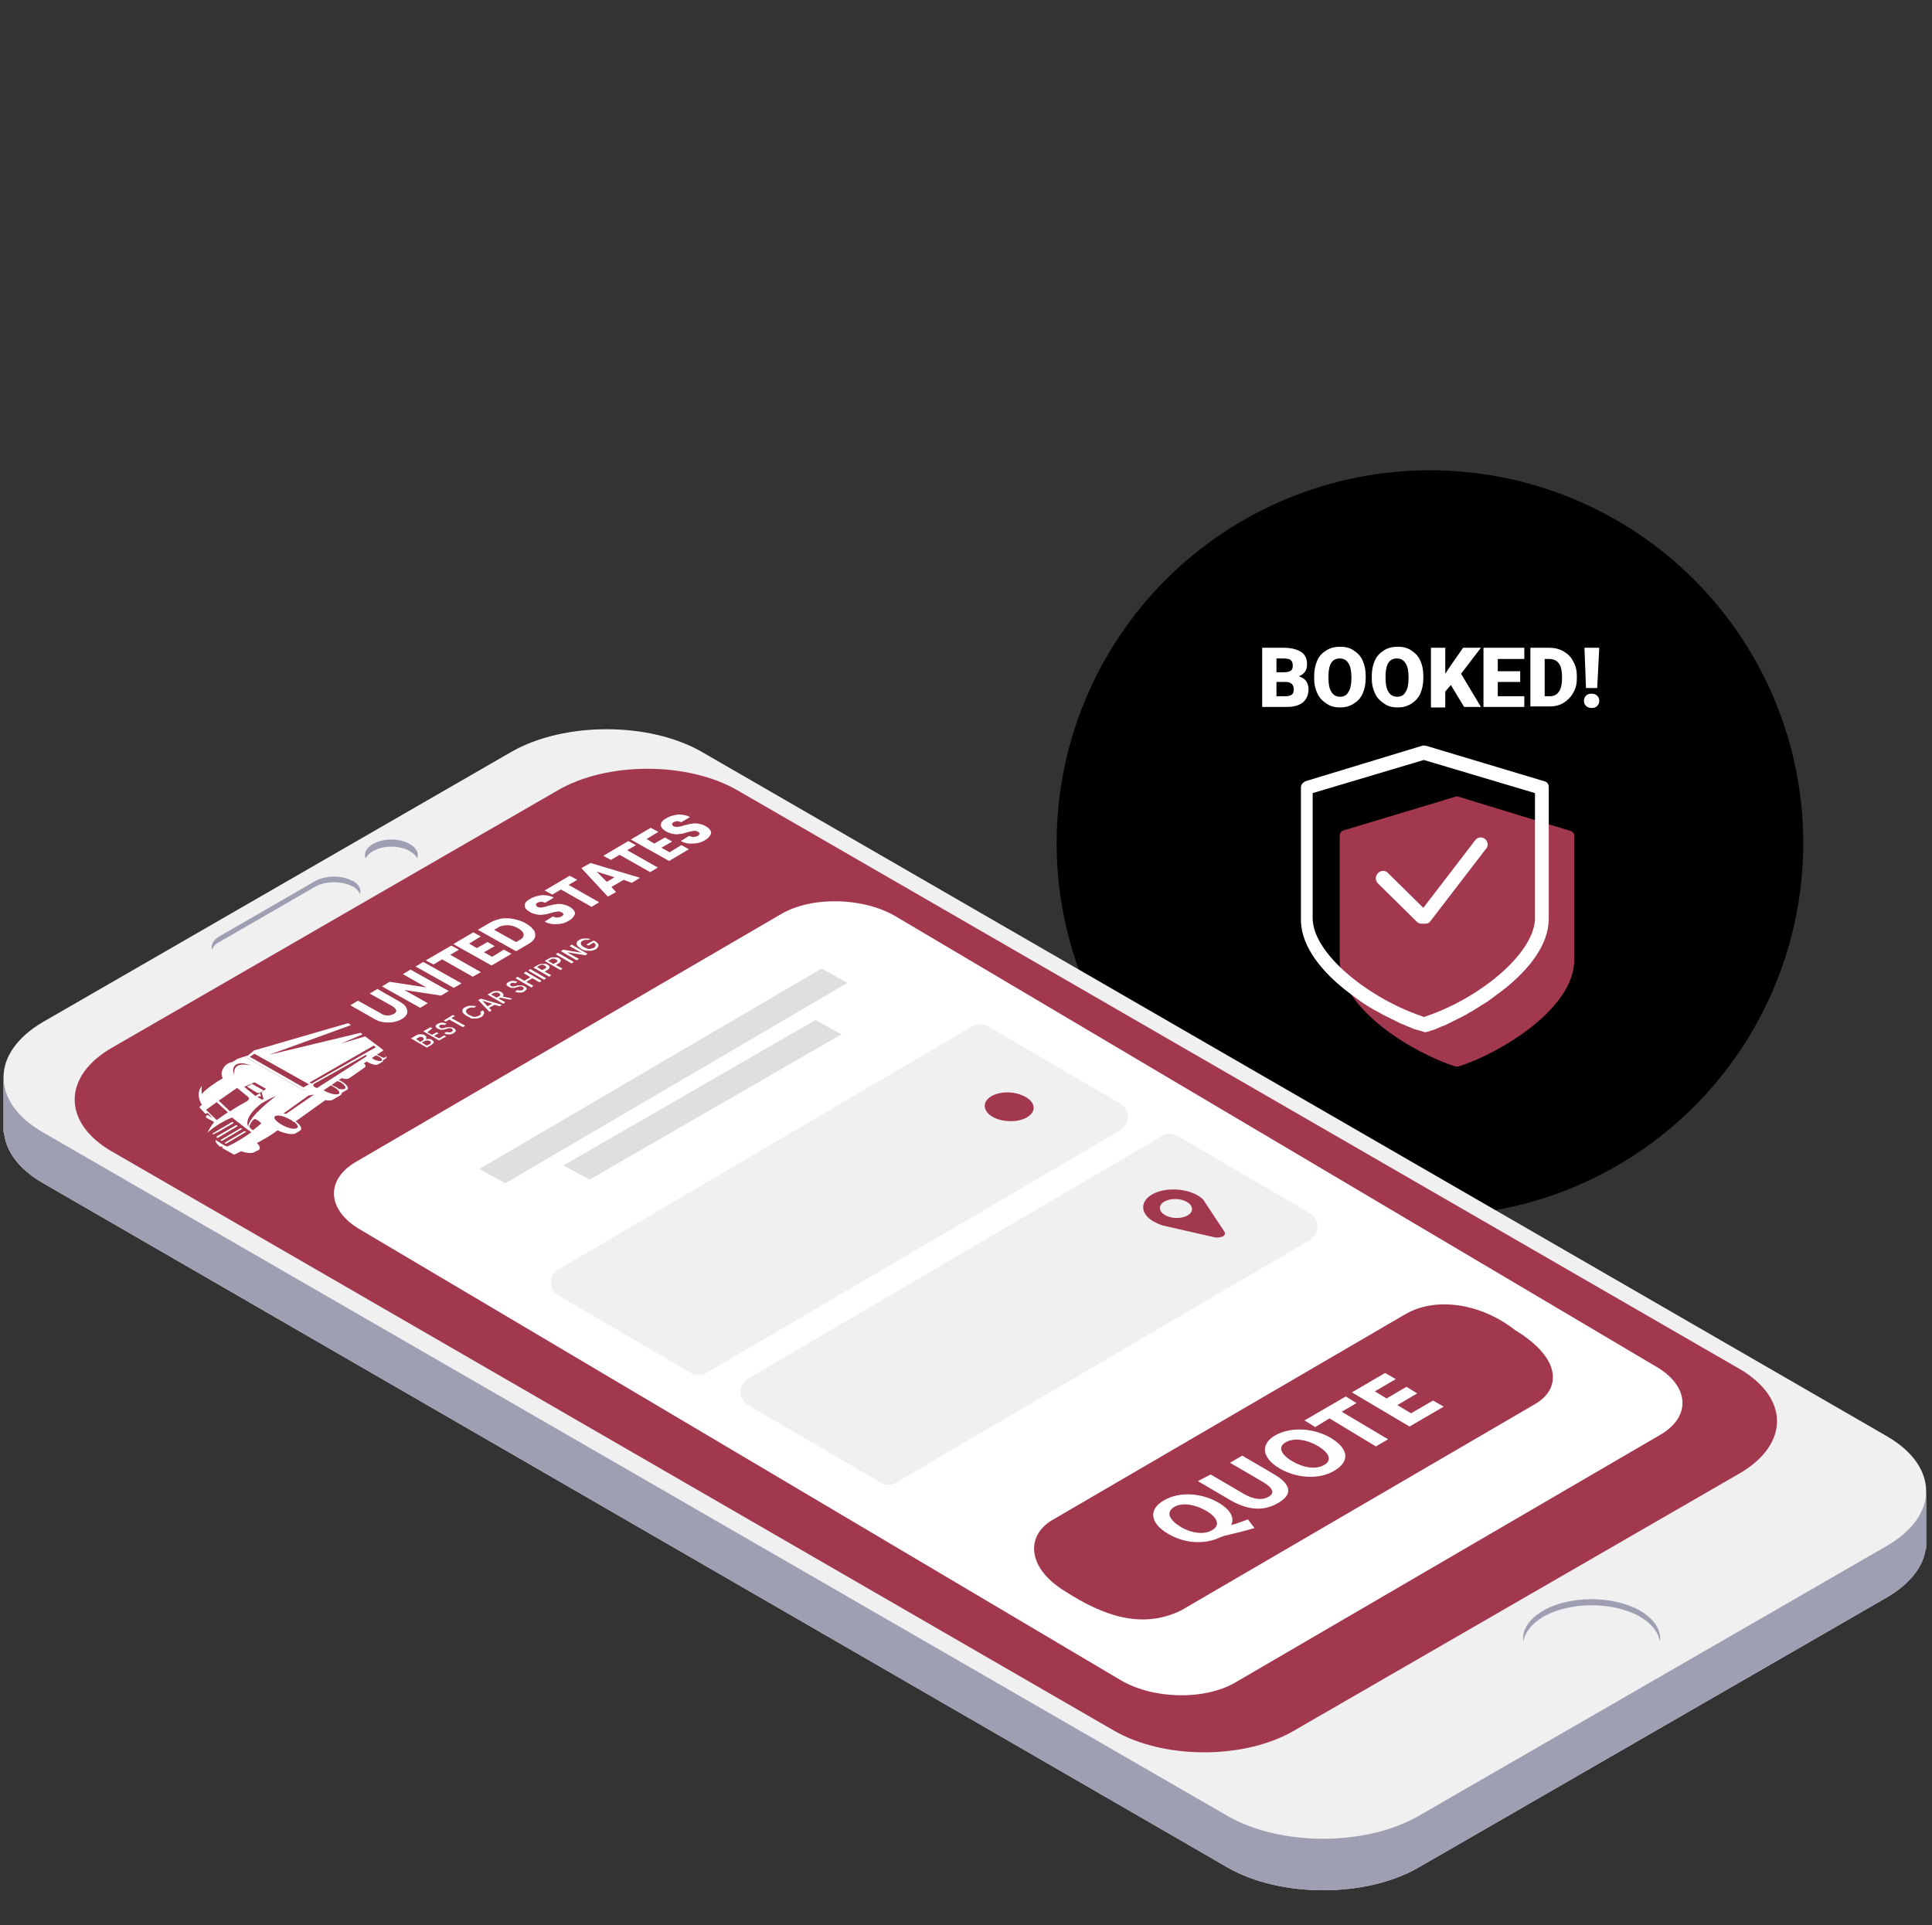<svg xmlns="http://www.w3.org/2000/svg" xmlns:xlink="http://www.w3.org/1999/xlink" width="277" zoomAndPan="magnify" viewBox="0 0 207.75 207" height="276" preserveAspectRatio="xMidYMid meet" version="1.0"><rect x="0" y="0" width="207.75" height="207" fill="#333333" stroke="none"/><defs><clipPath id="62bdf09a18"><path d="M 113 50.57 L 194 50.57 L 194 131 L 113 131 Z M 113 50.57 " clip-rule="nonzero"/></clipPath><clipPath id="b0a358838d"><path d="M 0.375 78 L 207.125 78 L 207.125 203.582 L 0.375 203.582 Z M 0.375 78 " clip-rule="nonzero"/></clipPath><clipPath id="9bb0f0126a"><path d="M 0.375 115 L 207.125 115 L 207.125 203.582 L 0.375 203.582 Z M 0.375 115 " clip-rule="nonzero"/></clipPath></defs><g clip-path="url(#62bdf09a18)"><path fill="#000000" d="M 193.906 90.66 C 193.906 91.973 193.84 93.285 193.711 94.59 C 193.582 95.898 193.391 97.195 193.133 98.48 C 192.879 99.77 192.559 101.043 192.176 102.297 C 191.793 103.555 191.352 104.789 190.848 106.004 C 190.348 107.215 189.785 108.402 189.164 109.559 C 188.547 110.719 187.871 111.844 187.141 112.934 C 186.41 114.023 185.629 115.078 184.793 116.094 C 183.961 117.109 183.078 118.082 182.148 119.008 C 181.219 119.938 180.246 120.816 179.23 121.652 C 178.211 122.484 177.156 123.266 176.066 123.996 C 174.973 124.723 173.844 125.398 172.688 126.016 C 171.527 126.637 170.34 127.195 169.125 127.699 C 167.91 128.203 166.676 128.645 165.414 129.023 C 164.156 129.406 162.883 129.723 161.594 129.98 C 160.305 130.238 159.008 130.43 157.699 130.559 C 156.391 130.688 155.078 130.75 153.762 130.75 C 152.449 130.75 151.137 130.688 149.828 130.559 C 148.52 130.43 147.223 130.238 145.934 129.98 C 144.641 129.723 143.367 129.406 142.109 129.023 C 140.852 128.645 139.617 128.203 138.402 127.699 C 137.188 127.195 136 126.637 134.84 126.016 C 133.68 125.398 132.555 124.723 131.461 123.996 C 130.367 123.266 129.312 122.484 128.297 121.652 C 127.281 120.816 126.309 119.938 125.379 119.008 C 124.449 118.082 123.566 117.109 122.734 116.094 C 121.898 115.078 121.117 114.023 120.387 112.934 C 119.656 111.844 118.98 110.719 118.363 109.559 C 117.742 108.402 117.18 107.215 116.676 106.004 C 116.176 104.789 115.73 103.555 115.352 102.297 C 114.969 101.043 114.648 99.77 114.395 98.48 C 114.137 97.195 113.945 95.898 113.816 94.59 C 113.688 93.285 113.621 91.973 113.621 90.66 C 113.621 89.348 113.688 88.039 113.816 86.73 C 113.945 85.426 114.137 84.129 114.395 82.84 C 114.648 81.551 114.969 80.281 115.352 79.023 C 115.73 77.766 116.176 76.531 116.676 75.32 C 117.18 74.105 117.742 72.922 118.363 71.762 C 118.98 70.605 119.656 69.48 120.387 68.387 C 121.117 67.297 121.898 66.242 122.734 65.227 C 123.566 64.215 124.449 63.242 125.379 62.312 C 126.309 61.383 127.281 60.504 128.297 59.672 C 129.312 58.84 130.367 58.059 131.461 57.328 C 132.555 56.598 133.68 55.922 134.84 55.305 C 136 54.688 137.188 54.125 138.402 53.621 C 139.617 53.121 140.852 52.68 142.109 52.297 C 143.367 51.918 144.641 51.598 145.934 51.34 C 147.223 51.086 148.52 50.895 149.828 50.766 C 151.137 50.637 152.449 50.57 153.762 50.57 C 155.078 50.57 156.391 50.637 157.699 50.766 C 159.008 50.895 160.305 51.086 161.594 51.34 C 162.883 51.598 164.156 51.918 165.414 52.297 C 166.676 52.68 167.91 53.121 169.125 53.621 C 170.34 54.125 171.527 54.688 172.688 55.305 C 173.844 55.922 174.973 56.598 176.066 57.328 C 177.156 58.059 178.211 58.84 179.23 59.672 C 180.246 60.504 181.219 61.383 182.148 62.312 C 183.078 63.242 183.961 64.215 184.793 65.227 C 185.629 66.242 186.41 67.297 187.141 68.387 C 187.871 69.48 188.547 70.605 189.164 71.762 C 189.785 72.922 190.348 74.105 190.848 75.32 C 191.352 76.531 191.793 77.766 192.176 79.023 C 192.559 80.281 192.879 81.551 193.133 82.84 C 193.391 84.129 193.582 85.426 193.711 86.73 C 193.84 88.039 193.906 89.348 193.906 90.66 Z M 193.906 90.66 " fill-opacity="1" fill-rule="nonzero"/></g><path fill="#ffffff" d="M 171.148 74.594 C 171.367 74.594 171.586 74.648 171.75 74.812 C 171.914 74.977 171.969 75.141 171.969 75.359 C 171.969 75.578 171.914 75.742 171.75 75.91 C 171.586 76.074 171.422 76.129 171.148 76.129 C 170.926 76.129 170.707 76.074 170.543 75.91 C 170.379 75.742 170.324 75.578 170.324 75.359 C 170.324 75.141 170.379 74.977 170.543 74.812 C 170.707 74.648 170.871 74.594 171.148 74.594 Z M 144.113 69.547 C 144.66 69.547 145.152 69.656 145.539 69.93 C 145.977 70.203 146.305 70.535 146.523 71.027 C 146.742 71.52 146.855 72.016 146.855 72.672 L 146.855 72.945 C 146.855 73.551 146.742 74.098 146.523 74.594 C 146.305 75.086 145.977 75.414 145.539 75.688 C 145.098 75.965 144.605 76.074 144.113 76.074 C 143.562 76.074 143.07 75.965 142.688 75.688 C 142.246 75.414 141.918 75.086 141.699 74.648 C 141.48 74.207 141.316 73.66 141.316 73.055 L 141.316 72.672 C 141.316 72.07 141.426 71.52 141.645 71.027 C 141.863 70.535 142.191 70.203 142.633 69.93 C 143.07 69.656 143.562 69.547 144.113 69.547 Z M 150.309 69.547 C 150.855 69.547 151.352 69.656 151.734 69.93 C 152.172 70.203 152.5 70.535 152.723 71.027 C 152.941 71.52 153.051 72.016 153.051 72.672 L 153.051 72.945 C 153.051 73.551 152.941 74.098 152.723 74.594 C 152.5 75.086 152.172 75.414 151.734 75.688 C 151.297 75.965 150.801 76.074 150.309 76.074 C 149.762 76.074 149.266 75.965 148.883 75.688 C 148.445 75.414 148.113 75.086 147.895 74.648 C 147.676 74.207 147.512 73.66 147.512 73.055 L 147.512 72.672 C 147.512 72.07 147.621 71.52 147.84 71.027 C 148.059 70.535 148.391 70.203 148.828 69.93 C 149.266 69.656 149.762 69.547 150.309 69.547 Z M 155.41 69.656 L 155.41 72.453 L 155.957 71.629 L 157.328 69.656 L 159.246 69.656 L 157.109 72.453 L 159.246 76.02 L 157.438 76.02 L 156.012 73.66 L 155.41 74.371 L 155.41 76.074 L 153.871 76.074 L 153.871 69.656 Z M 138.023 69.656 C 138.848 69.656 139.449 69.82 139.891 70.094 C 140.328 70.367 140.547 70.809 140.547 71.41 C 140.547 71.738 140.492 72.016 140.328 72.234 C 140.164 72.453 139.945 72.617 139.668 72.727 C 140 72.836 140.273 73 140.438 73.223 C 140.602 73.441 140.711 73.77 140.711 74.098 C 140.711 74.703 140.492 75.195 140.109 75.523 C 139.723 75.852 139.121 76.02 138.355 76.02 L 135.723 76.02 L 135.723 69.656 Z M 163.91 69.656 L 163.91 70.863 L 161.059 70.863 L 161.059 72.18 L 163.469 72.18 L 163.469 73.332 L 161.059 73.332 L 161.059 74.867 L 163.91 74.867 L 163.91 76.02 L 159.52 76.02 L 159.52 69.656 Z M 166.594 69.656 C 167.145 69.656 167.637 69.766 168.133 70.039 C 168.57 70.312 168.953 70.645 169.172 71.137 C 169.445 71.574 169.559 72.125 169.559 72.672 L 169.559 72.945 C 169.559 73.551 169.445 74.043 169.172 74.48 C 168.953 74.922 168.57 75.305 168.133 75.578 C 167.691 75.852 167.199 75.965 166.648 75.965 L 164.566 75.965 L 164.566 69.656 Z M 144.059 70.809 C 143.289 70.809 142.906 71.355 142.852 72.508 L 142.852 73 C 142.852 73.605 142.961 74.098 143.18 74.426 C 143.398 74.758 143.672 74.922 144.113 74.922 C 144.496 74.922 144.824 74.758 144.988 74.426 C 145.207 74.098 145.316 73.605 145.316 73 L 145.316 72.727 C 145.316 72.125 145.207 71.629 144.988 71.301 C 144.77 70.973 144.496 70.809 144.059 70.809 Z M 150.199 70.809 C 149.43 70.809 149.047 71.355 148.992 72.508 L 148.992 73 C 148.992 73.605 149.102 74.098 149.32 74.426 C 149.539 74.758 149.816 74.922 150.254 74.922 C 150.637 74.922 150.965 74.758 151.133 74.426 C 151.352 74.098 151.461 73.605 151.461 73 L 151.461 72.727 C 151.461 72.125 151.352 71.629 151.133 71.301 C 150.91 70.973 150.637 70.809 150.199 70.809 Z M 138.355 73.332 L 137.258 73.332 L 137.258 74.867 L 138.242 74.867 C 138.52 74.867 138.738 74.812 138.902 74.703 C 139.066 74.594 139.121 74.371 139.121 74.152 C 139.121 73.605 138.848 73.387 138.355 73.332 Z M 166.594 70.863 L 166.102 70.863 L 166.102 74.867 L 166.648 74.867 C 167.09 74.867 167.418 74.703 167.637 74.371 C 167.855 74.043 167.965 73.605 167.965 73 L 167.965 72.727 C 167.965 72.125 167.855 71.629 167.637 71.355 C 167.418 71.027 167.035 70.863 166.594 70.863 Z M 171.969 69.656 L 171.75 73.988 L 170.543 73.988 L 170.379 69.656 Z M 138.023 70.809 L 137.258 70.809 L 137.258 72.289 L 138.078 72.289 C 138.41 72.289 138.629 72.234 138.793 72.125 C 138.957 72.016 139.012 71.852 139.012 71.574 C 139.012 71.301 138.957 71.137 138.793 70.973 C 138.629 70.863 138.41 70.809 138.023 70.809 Z M 138.023 70.809 " fill-opacity="1" fill-rule="nonzero"/><g clip-path="url(#b0a358838d)"><path fill="#f0f0f0" d="M 207.121 160.367 C 207.121 158.227 205.75 156.09 202.898 154.441 L 75.453 80.844 C 69.805 77.609 60.648 77.609 55 80.844 L 4.602 109.91 C 1.805 111.555 0.379 113.695 0.379 115.832 L 0.379 121.758 L 0.434 121.758 C 0.598 123.73 1.969 125.707 4.656 127.242 L 132.047 200.84 C 137.695 204.074 146.855 204.074 152.5 200.84 L 202.898 171.773 C 205.422 170.293 206.848 168.426 207.066 166.508 L 207.121 166.508 Z M 207.121 160.367 " fill-opacity="1" fill-rule="nonzero"/></g><g clip-path="url(#9bb0f0126a)"><path fill="#9e9fb2" d="M 207.121 160.367 C 207.121 162.504 205.695 164.59 202.898 166.234 L 152.5 195.301 C 146.855 198.535 137.695 198.535 132.047 195.301 L 4.602 121.758 C 1.75 120.113 0.379 117.973 0.379 115.832 L 0.379 121.758 L 0.434 121.758 C 0.598 123.73 1.969 125.707 4.656 127.242 L 132.047 200.84 C 137.695 204.074 146.855 204.074 152.5 200.84 L 202.898 171.773 C 205.422 170.293 206.848 168.426 207.066 166.508 L 207.121 166.508 Z M 207.121 160.367 " fill-opacity="1" fill-rule="nonzero"/></g><path fill="#a2384d" d="M 12.062 123.84 L 119.762 186.086 C 125.137 189.215 133.855 189.215 139.176 186.086 L 187.051 158.445 C 192.426 155.32 192.426 150.328 187.051 147.203 L 79.348 85.012 C 73.973 81.887 65.254 81.887 59.934 85.012 L 12.062 112.652 C 6.688 115.723 6.688 120.77 12.062 123.84 Z M 12.062 123.84 " fill-opacity="1" fill-rule="evenodd"/><path fill="#9e9fb2" d="M 165.938 173.199 C 168.789 171.555 173.449 171.555 176.355 173.199 C 177.945 174.133 178.66 175.336 178.496 176.543 C 178.332 175.559 177.672 174.625 176.355 173.855 C 173.504 172.211 168.844 172.211 165.938 173.855 C 164.676 174.625 163.965 175.559 163.797 176.543 C 163.633 175.336 164.348 174.133 165.938 173.199 Z M 33.941 94.719 C 35.039 94.117 36.793 94.117 37.891 94.719 L 37.945 94.719 C 38.602 95.102 38.875 95.652 38.711 96.145 C 38.602 95.871 38.328 95.543 37.945 95.324 L 37.891 95.324 C 36.793 94.719 35.039 94.719 33.941 95.324 L 23.578 101.301 C 23.137 101.52 22.918 101.793 22.809 102.121 C 22.645 101.629 22.918 101.082 23.578 100.695 Z M 40.082 90.77 C 41.18 90.113 42.988 90.113 44.086 90.77 C 44.801 91.211 45.074 91.758 44.855 92.305 C 44.746 92.031 44.469 91.758 44.086 91.539 C 42.988 90.879 41.18 90.879 40.082 91.539 C 39.699 91.758 39.48 92.031 39.316 92.305 C 39.098 91.758 39.371 91.211 40.082 90.77 Z M 40.082 90.77 " fill-opacity="1" fill-rule="nonzero"/><path fill="#ffffff" d="M 178.551 154.277 L 132.816 180.934 C 129.523 182.852 123.984 182.742 120.477 180.656 L 38.656 132.176 C 35.148 130.094 34.984 126.855 38.273 124.938 L 84.008 98.285 C 87.301 96.363 92.836 96.473 96.348 98.559 L 178.223 147.039 C 181.676 149.125 181.84 152.359 178.551 154.277 Z M 178.551 154.277 " fill-opacity="1" fill-rule="nonzero"/><path fill="#a2384d" d="M 165.059 150.988 L 127.059 173.145 C 122.668 175.336 118.391 173.582 114.609 171.168 C 110.332 168.594 110.332 165.082 113.184 163.438 L 151.188 141.281 C 154.477 139.414 159.301 140.184 162.922 143.035 C 167.91 146.051 167.91 149.344 165.059 150.988 Z M 165.059 150.988 " fill-opacity="1" fill-rule="nonzero"/><path fill="#f0f0f0" d="M 60.043 136.508 L 104.574 110.348 C 105.066 110.074 105.727 110.074 106.219 110.348 L 120.477 118.684 C 121.242 119.125 121.52 120.168 121.078 120.934 C 120.914 121.152 120.75 121.371 120.477 121.539 L 75.949 147.641 C 75.453 147.918 74.797 147.918 74.301 147.641 L 60.043 139.305 C 59.277 138.867 59.004 137.824 59.441 137.059 C 59.551 136.84 59.77 136.617 60.043 136.508 Z M 60.043 136.508 " fill-opacity="1" fill-rule="evenodd"/><path fill="#dfdfdf" d="M 51.543 125.707 L 88.34 104.152 L 91.137 105.688 L 54.34 127.242 Z M 51.543 125.707 " fill-opacity="1" fill-rule="evenodd"/><path fill="#dfdfdf" d="M 60.594 125.32 L 87.684 109.691 L 90.48 111.227 L 63.391 126.855 Z M 60.594 125.32 " fill-opacity="1" fill-rule="evenodd"/><path fill="#f0f0f0" d="M 80.445 148.246 L 124.973 122.141 C 125.465 121.812 126.125 121.867 126.617 122.141 L 140.875 130.477 C 141.645 130.914 141.918 131.957 141.48 132.727 C 141.316 132.945 141.152 133.164 140.875 133.328 L 96.348 159.434 C 95.855 159.762 95.195 159.762 94.703 159.434 L 80.445 151.098 C 79.676 150.66 79.402 149.617 79.84 148.848 C 80.004 148.574 80.172 148.355 80.445 148.246 Z M 80.445 148.246 " fill-opacity="1" fill-rule="evenodd"/><path fill="#a2384d" d="M 128.812 128.559 C 129.141 128.777 129.414 128.941 129.523 129.215 L 131.664 132.449 C 131.773 132.617 131.719 132.836 131.5 132.945 C 131.281 133.055 130.949 133.109 130.621 133.055 L 125.082 131.793 C 124.699 131.684 124.371 131.52 124.039 131.355 C 122.613 130.531 122.559 129.215 123.875 128.449 C 125.191 127.68 127.387 127.734 128.812 128.559 Z M 125.191 129.215 C 124.535 129.598 124.59 130.258 125.246 130.641 C 125.961 131.078 127.059 131.078 127.715 130.695 C 128.375 130.312 128.316 129.652 127.66 129.27 C 126.945 128.832 125.852 128.832 125.191 129.215 Z M 105.891 118.852 C 105.945 118.027 107.152 117.371 108.633 117.48 C 110.059 117.59 111.207 118.355 111.152 119.18 C 111.098 120 109.891 120.66 108.41 120.551 C 106.984 120.496 105.836 119.727 105.891 118.852 Z M 105.891 118.852 " fill-opacity="1" fill-rule="nonzero"/><path fill="#ffffff" d="M 131.004 161.574 C 132.43 162.395 132.762 163.328 132.375 163.984 L 132.43 163.984 C 133.035 163.82 133.637 163.602 134.188 163.383 L 134.898 164.316 C 133.801 164.645 132.871 164.863 131.719 165.137 L 131.227 165.301 C 129.801 166.016 127.605 166.125 125.578 164.918 C 123.711 163.82 123.438 162.34 125.137 161.352 C 126.891 160.312 129.305 160.586 131.004 161.574 Z M 126.234 162.066 C 125.355 162.613 125.742 163.438 126.891 164.148 C 128.043 164.863 129.469 165.082 130.348 164.535 C 131.281 163.984 130.895 163.164 129.688 162.449 C 128.539 161.793 127.113 161.516 126.234 162.066 Z M 133.582 156.527 L 137.039 158.555 C 138.957 159.707 138.957 160.75 137.422 161.629 C 135.941 162.504 134.242 162.449 132.266 161.297 L 128.812 159.27 L 130.184 158.555 L 133.746 160.641 C 134.789 161.242 135.723 161.352 136.379 160.969 C 137.094 160.586 136.93 160.035 135.832 159.379 L 132.266 157.293 Z M 143.07 154.605 C 145.098 155.812 145.152 157.184 143.453 158.172 C 141.754 159.16 139.34 158.941 137.586 157.898 C 135.723 156.801 135.445 155.32 137.148 154.332 C 138.957 153.348 141.371 153.621 143.07 154.605 Z M 138.242 155.102 C 137.367 155.594 137.75 156.418 138.957 157.129 C 140.164 157.844 141.535 158.062 142.41 157.516 C 143.289 157.02 142.906 156.199 141.699 155.484 C 140.602 154.828 139.121 154.551 138.242 155.102 Z M 144.715 150.164 L 145.867 150.879 L 144.277 151.809 L 149.266 154.773 L 147.949 155.539 L 142.961 152.523 L 141.426 153.457 L 140.273 152.742 Z M 148.938 147.641 L 150.09 148.301 L 147.84 149.617 L 149.102 150.383 L 151.242 149.125 L 152.391 149.836 L 150.254 151.098 L 151.734 151.977 L 154.094 150.605 L 155.242 151.262 L 151.57 153.402 L 145.371 149.727 Z M 148.938 147.641 " fill-opacity="1" fill-rule="nonzero"/><path fill="#a2384d" d="M 168.844 89.344 L 156.836 85.672 C 156.723 85.617 156.613 85.617 156.504 85.672 L 144.496 89.289 C 144.223 89.344 144.059 89.617 144.059 89.895 L 144.059 103.219 C 144.059 108.594 152.172 113.312 156.504 114.684 C 156.559 114.684 156.613 114.684 156.668 114.684 C 156.723 114.684 156.781 114.684 156.836 114.684 C 161.168 113.312 169.281 108.539 169.281 103.219 L 169.281 89.895 C 169.281 89.617 169.117 89.398 168.844 89.344 Z M 168.844 89.344 " fill-opacity="1" fill-rule="evenodd"/><path fill="#ffffff" d="M 152.941 80.188 C 153.051 80.188 153.105 80.133 153.215 80.188 L 153.324 80.188 L 166.102 84.023 C 166.32 84.078 166.539 84.301 166.539 84.574 L 166.539 98.777 C 166.539 101.574 164.457 104.207 161.77 106.348 L 161.332 106.676 C 161.059 106.895 160.727 107.113 160.453 107.332 L 160.016 107.66 L 159.574 107.938 C 159.41 108.047 159.246 108.102 159.137 108.211 L 158.262 108.758 L 158.039 108.867 L 157.602 109.145 C 157.438 109.199 157.273 109.309 157.164 109.363 L 156.723 109.582 L 155.41 110.238 L 154.969 110.402 L 154.586 110.57 L 154.203 110.734 L 153.816 110.844 C 153.707 110.898 153.543 110.953 153.434 110.953 C 153.379 110.953 153.324 111.008 153.27 111.008 C 153.215 111.008 153.16 111.008 153.105 110.953 L 152.723 110.844 L 152.336 110.734 C 152.281 110.734 152.227 110.68 152.117 110.68 L 151.734 110.516 L 151.297 110.348 L 151.078 110.238 L 150.637 110.074 L 149.762 109.637 L 149.539 109.527 L 148.664 109.09 C 148.227 108.812 147.73 108.594 147.293 108.32 L 146.855 108.047 C 146.523 107.828 146.25 107.66 145.977 107.441 L 145.539 107.113 C 145.484 107.059 145.375 107.004 145.316 106.949 L 144.879 106.621 C 142.191 104.535 140 101.902 139.891 99.105 L 139.891 84.684 C 139.891 84.41 140.055 84.188 140.273 84.078 L 140.328 84.023 Z M 153.105 81.723 L 141.152 85.285 L 141.152 98.723 C 141.152 102.508 147.074 107.277 152.832 109.254 L 153.105 109.363 C 158.863 107.496 164.84 102.727 165.059 98.887 L 165.059 85.285 Z M 153.105 81.723 " fill-opacity="1" fill-rule="nonzero"/><path fill="#ffffff" d="M 158.645 90.332 C 158.918 90.004 159.355 89.949 159.688 90.223 C 159.961 90.441 160.07 90.879 159.852 91.211 L 159.797 91.266 L 153.816 99.051 C 153.707 99.215 153.543 99.324 153.324 99.324 L 152.832 99.324 C 152.668 99.324 152.5 99.27 152.391 99.16 L 152.336 99.105 L 148.168 94.992 C 147.895 94.719 147.84 94.227 148.168 93.898 C 148.445 93.621 148.828 93.566 149.156 93.785 L 149.211 93.84 L 153.051 97.625 Z M 158.645 90.332 " fill-opacity="1" fill-rule="nonzero"/><path fill="#ffffff" d="M 40.797 113.035 C 40.906 113.09 41.016 113.145 41.125 113.203 C 41.453 113.367 41.617 113.586 41.453 113.695 C 41.398 113.75 41.234 113.75 41.07 113.695 C 41.016 113.641 40.906 113.586 40.797 113.531 C 40.633 113.477 40.523 113.367 40.355 113.367 L 40.246 113.422 C 40.414 113.477 40.523 113.531 40.688 113.586 C 41.016 113.75 41.18 113.969 41.016 114.078 C 40.852 114.133 40.523 114.078 40.191 113.914 C 40.027 113.805 39.918 113.75 39.863 113.641 L 39.262 113.969 C 39.316 114.078 39.426 114.133 39.59 114.242 C 39.973 114.461 40.469 114.57 40.633 114.461 L 41.125 114.188 C 41.18 114.133 41.18 114.078 41.18 114.023 L 41.508 113.805 C 41.672 113.695 41.508 113.422 41.125 113.203 C 41.016 113.145 40.906 113.09 40.797 113.035 Z M 40.797 113.035 " fill-opacity="1" fill-rule="nonzero"/><path fill="#ffffff" d="M 36.355 116.164 L 36.246 116.219 C 36.355 116.273 36.41 116.328 36.52 116.328 C 37.066 116.602 37.285 116.984 37.066 117.094 C 36.957 117.148 36.684 117.148 36.41 117.094 C 36.301 116.984 36.137 116.875 35.969 116.82 C 35.805 116.766 35.695 116.656 35.531 116.602 L 35.422 116.656 C 35.586 116.711 35.695 116.766 35.859 116.875 C 36.41 117.148 36.629 117.535 36.41 117.645 C 36.191 117.754 35.586 117.645 35.039 117.371 C 34.875 117.312 34.766 117.203 34.652 117.094 L 33.777 117.59 C 33.887 117.699 33.887 117.809 34.051 117.918 C 34.711 118.301 35.477 118.465 35.805 118.246 L 36.629 117.754 C 36.738 117.699 36.738 117.59 36.738 117.535 L 37.285 117.203 C 37.617 117.039 37.285 116.602 36.629 116.219 C 36.52 116.219 36.465 116.164 36.355 116.164 Z M 36.355 116.164 " fill-opacity="1" fill-rule="nonzero"/><path fill="#ffffff" d="M 32.789 116.93 L 33.559 117.371 L 33.723 116.711 L 33.668 116.602 L 39.371 113.422 L 39.426 113.586 L 33.504 117.371 L 34.105 117.699 L 41.18 112.98 L 40.633 112.488 Z M 32.789 116.93 " fill-opacity="1" fill-rule="nonzero"/><path fill="#ffffff" d="M 25.824 123.348 C 26.594 123.73 27.414 123.895 27.801 123.676 C 28.129 123.457 27.855 123.02 27.195 122.578 C 26.867 122.91 26.375 123.129 25.824 123.348 Z M 25.824 123.348 " fill-opacity="1" fill-rule="nonzero"/><path fill="#ffffff" d="M 25.277 123.512 C 26.098 123.949 26.977 124.113 27.359 123.895 L 27.801 123.621 L 27.469 123.402 C 27.359 123.238 27.141 123.02 26.867 122.797 C 26.43 123.129 25.879 123.348 25.277 123.512 Z M 25.277 123.512 " fill-opacity="1" fill-rule="nonzero"/><path fill="#ffffff" d="M 29.227 119.891 L 28.785 120.168 C 28.402 120.387 28.785 120.934 29.609 121.426 C 30.434 121.867 31.418 122.086 31.801 121.867 L 32.242 121.594 C 32.625 121.371 32.242 120.824 31.418 120.332 C 30.598 119.836 29.609 119.672 29.227 119.891 Z M 31.914 121.316 C 31.637 121.48 30.926 121.316 30.266 120.934 C 29.609 120.551 29.336 120.168 29.609 120 C 29.883 119.836 30.598 120 31.254 120.387 C 31.914 120.77 32.188 121.152 31.914 121.316 Z M 31.914 121.316 " fill-opacity="1" fill-rule="nonzero"/><path fill="#ffffff" d="M 39.207 114.793 L 37.562 115.941 C 37.395 116.055 37.066 116.055 36.793 115.941 C 36.574 115.832 36.52 115.613 36.684 115.504 L 38.328 114.352 C 38.492 114.242 38.82 114.242 39.098 114.352 C 39.316 114.461 39.371 114.684 39.207 114.793 Z M 39.207 114.793 " fill-opacity="1" fill-rule="nonzero"/><path fill="#ffffff" d="M 25.004 120.66 L 23.301 121.648 L 23.301 121.812 L 25.113 120.77 Z M 25.004 120.66 " fill-opacity="1" fill-rule="nonzero"/><path fill="#ffffff" d="M 22.809 121.922 L 22.973 121.977 L 25.113 120.715 L 24.949 120.66 Z M 23.414 122.359 L 25.551 121.098 L 25.387 121.043 L 23.246 122.305 Z M 23.852 122.688 L 25.988 121.426 L 25.824 121.371 L 23.688 122.633 Z M 24.289 122.965 L 26.43 121.703 L 26.266 121.648 L 24.125 122.91 Z M 24.289 122.965 " fill-opacity="1" fill-rule="nonzero"/><path fill="#ffffff" d="M 25.879 121.316 L 23.742 122.578 L 23.906 122.633 L 26.043 121.371 Z M 25.879 121.316 " fill-opacity="1" fill-rule="nonzero"/><path fill="#ffffff" d="M 33.285 116.875 L 32.68 117.258 L 26.43 113.695 L 26.703 113.477 L 25.551 113.859 L 25.004 114.188 C 24.562 114.297 24.453 114.406 24.453 114.406 C 24.398 114.461 24.289 114.516 24.234 114.57 C 23.852 115.012 23.688 115.504 23.961 115.941 C 23.027 116.492 22.098 117.148 21.711 117.645 C 21.656 117.371 21.656 117.039 21.711 116.766 C 21.055 117.59 21.492 118.465 21.711 118.797 C 21.492 118.961 21.438 119.07 21.438 119.07 L 22.098 119.781 L 22.316 119.672 L 22.863 120.223 L 22.316 119.891 L 22.152 120 L 22.152 120.168 L 23.027 120.66 C 22.754 120.988 22.48 121.426 22.316 121.812 C 23.301 120.824 24.949 120.168 24.949 120.168 C 24.949 120.168 26.758 121.594 27.031 121.758 C 25.223 123.02 24.398 123.293 24.398 123.293 C 23.906 123.074 23.523 122.797 23.191 122.578 C 23.191 122.633 23.191 122.633 23.191 122.688 C 23.191 122.688 23.191 122.742 23.191 122.742 C 23.191 122.742 23.191 122.797 23.191 122.797 C 23.191 122.797 23.191 122.852 23.246 122.852 C 23.246 122.852 23.246 122.91 23.301 122.91 C 23.301 122.91 23.301 122.91 23.301 122.965 C 23.301 122.965 23.359 123.02 23.359 123.02 C 23.359 123.02 23.359 123.02 23.414 123.074 C 23.414 123.074 23.469 123.129 23.469 123.129 C 23.469 123.129 23.469 123.129 23.523 123.184 C 23.578 123.238 23.578 123.238 23.633 123.293 L 23.906 123.293 L 23.906 123.457 L 25.168 124.168 C 25.168 124.168 28.785 122.469 29.992 121.426 L 30.102 121.484 L 30.652 121.152 C 30.488 121.098 30.375 121.043 30.211 120.934 C 29.555 120.551 29.281 120.168 29.555 120 C 29.828 119.836 30.543 120 31.199 120.387 C 31.363 120.441 31.473 120.551 31.582 120.66 L 31.914 120.496 L 35.586 117.863 L 33.723 116.82 L 33.395 117.039 Z M 25.551 114.406 C 26.152 114.188 26.922 114.57 26.922 114.57 C 24.785 114.078 25.223 115.613 25.223 115.613 C 25.004 115.23 24.949 114.629 25.551 114.406 Z M 27.691 117.973 C 27.691 117.918 27.691 117.918 27.691 117.973 C 27.801 117.863 27.965 117.863 28.074 117.918 L 27.965 117.535 L 27.469 117.863 L 26.266 116.875 L 27.359 116.383 L 28.621 117.094 L 28.129 117.426 L 28.293 118.027 C 28.348 118.082 28.348 118.137 28.293 118.191 C 28.293 118.191 28.238 118.246 28.238 118.246 C 28.238 118.246 28.184 118.246 28.184 118.246 Z M 25.496 116.984 L 26.758 118.027 C 26.758 118.027 26.922 118.246 26.375 118.52 C 26.375 118.52 25.551 118.961 24.727 119.508 L 23.523 118.355 Z M 23.301 120.441 L 22.152 119.344 L 23.301 118.52 L 24.508 119.617 C 24.07 119.891 23.633 120.223 23.301 120.441 Z M 28.074 120.824 C 28.02 120.879 27.637 121.207 27.195 121.539 C 27.195 121.539 26.812 121.316 26.812 121.098 C 26.922 120.824 27.141 120.387 27.414 120.332 C 27.691 120.387 28.129 120.77 28.074 120.824 Z M 26.703 121.152 C 26.703 121.152 26.043 120.277 28.074 118.684 C 28.074 118.684 28.84 118.191 29.664 117.863 C 29.664 117.863 26.648 120.113 26.703 121.152 Z M 30.762 119.781 L 30.488 119.727 L 33.172 117.809 L 33.777 117.699 Z M 30.762 119.781 " fill-opacity="1" fill-rule="nonzero"/><path fill="#ffffff" d="M 27.359 113.312 L 33.227 116.602 L 32.625 116.93 L 26.867 113.641 Z M 27.305 112.98 L 26.43 113.695 L 32.68 117.258 L 33.723 116.656 Z M 27.305 112.98 " fill-opacity="1" fill-rule="nonzero"/><path fill="#ffffff" d="M 25.551 121.043 L 25.387 120.988 L 23.301 122.195 L 23.301 122.25 L 23.359 122.305 Z M 25.551 121.043 " fill-opacity="1" fill-rule="nonzero"/><path fill="#ffffff" d="M 26.32 121.648 L 24.18 122.91 L 24.344 122.965 L 26.484 121.703 Z M 26.32 121.648 " fill-opacity="1" fill-rule="nonzero"/><path fill="#ffffff" d="M 27.086 116.547 L 26.648 116.82 L 27.91 117.535 L 28.348 117.258 Z M 27.086 116.547 " fill-opacity="1" fill-rule="nonzero"/><path fill="#ffffff" d="M 27.691 117.535 L 27.91 117.48 L 26.648 116.766 L 26.594 116.875 Z M 27.691 117.535 " fill-opacity="1" fill-rule="nonzero"/><path fill="#ffffff" d="M 39.262 111.445 L 36.684 112.215 L 38.988 111.227 L 38.766 111.062 L 28.949 113.422 L 37.727 110.238 L 37.449 110.02 L 27.25 112.98 L 33.227 116.438 L 40.191 112.434 L 41.016 113.09 L 41.234 112.926 Z M 39.262 111.445 " fill-opacity="1" fill-rule="nonzero"/><path fill="#ffffff" d="M 38.492 107.605 L 40.961 108.977 C 41.18 109.145 41.453 109.199 41.672 109.199 C 41.895 109.199 42.113 109.145 42.332 109.031 C 42.551 108.922 42.605 108.812 42.605 108.648 C 42.605 108.539 42.441 108.375 42.223 108.211 L 39.754 106.84 L 40.578 106.348 L 42.988 107.719 C 43.375 107.938 43.594 108.156 43.703 108.375 C 43.812 108.594 43.812 108.812 43.758 109.031 C 43.648 109.254 43.484 109.418 43.211 109.582 C 42.934 109.746 42.605 109.855 42.277 109.91 C 41.949 109.965 41.562 109.965 41.18 109.91 C 40.797 109.855 40.414 109.691 40.082 109.473 L 37.672 108.102 Z M 38.492 107.605 " fill-opacity="1" fill-rule="nonzero"/><path fill="#ffffff" d="M 48.254 106.566 L 47.43 107.059 L 43.484 106.457 L 46.004 107.883 L 45.184 108.375 L 41.07 106.07 L 41.895 105.578 L 45.84 106.18 L 43.32 104.754 L 44.141 104.262 Z M 48.254 106.566 " fill-opacity="1" fill-rule="nonzero"/><path fill="#ffffff" d="M 45.512 103.438 L 49.625 105.742 L 48.801 106.234 L 44.691 103.934 Z M 45.512 103.438 " fill-opacity="1" fill-rule="nonzero"/><path fill="#ffffff" d="M 48.527 101.684 L 49.352 102.121 L 48.418 102.672 L 51.707 104.535 L 50.832 105.031 L 47.543 103.164 L 46.609 103.715 L 45.785 103.273 Z M 48.527 101.684 " fill-opacity="1" fill-rule="nonzero"/><path fill="#ffffff" d="M 50.449 101.465 L 51.27 101.957 L 52.422 101.301 L 53.191 101.738 L 52.039 102.398 L 52.914 102.891 L 54.176 102.121 L 55 102.562 L 52.859 103.824 L 48.746 101.52 L 50.887 100.258 L 51.707 100.695 Z M 50.449 101.465 " fill-opacity="1" fill-rule="nonzero"/><path fill="#ffffff" d="M 52.695 99.215 C 53.078 98.996 53.465 98.887 53.902 98.777 C 54.34 98.723 54.781 98.723 55.273 98.832 C 55.711 98.941 56.152 99.051 56.59 99.324 C 56.973 99.547 57.246 99.82 57.414 100.039 C 57.578 100.312 57.578 100.586 57.523 100.809 C 57.414 101.082 57.191 101.301 56.809 101.52 L 55.492 102.289 L 51.379 99.984 Z M 55.875 101.082 C 56.207 100.918 56.316 100.695 56.316 100.477 C 56.262 100.258 56.098 100.039 55.711 99.82 C 55.328 99.602 54.945 99.492 54.562 99.492 C 54.176 99.492 53.848 99.547 53.52 99.766 L 53.133 99.984 L 55.492 101.301 Z M 55.875 101.082 " fill-opacity="1" fill-rule="nonzero"/><path fill="#ffffff" d="M 61.195 98.996 C 60.922 99.16 60.648 99.27 60.375 99.324 C 60.098 99.379 59.77 99.379 59.441 99.379 C 59.113 99.324 58.84 99.27 58.562 99.105 L 59.441 98.559 C 59.605 98.613 59.77 98.668 59.934 98.668 C 60.098 98.668 60.207 98.613 60.375 98.559 C 60.484 98.504 60.539 98.395 60.594 98.34 C 60.594 98.285 60.539 98.176 60.43 98.121 C 60.32 98.066 60.207 98.012 60.098 98.012 C 59.988 98.012 59.879 98.012 59.715 98.066 C 59.605 98.066 59.441 98.121 59.223 98.176 C 58.895 98.285 58.672 98.34 58.453 98.34 C 58.234 98.395 58.016 98.395 57.742 98.34 C 57.469 98.285 57.246 98.23 56.973 98.066 C 56.59 97.844 56.426 97.625 56.426 97.352 C 56.426 97.078 56.645 96.859 57.027 96.641 C 57.414 96.418 57.852 96.309 58.289 96.254 C 58.727 96.254 59.168 96.309 59.551 96.527 L 58.617 97.078 C 58.453 97.023 58.344 96.969 58.18 96.969 C 58.016 96.969 57.906 97.023 57.797 97.078 C 57.688 97.133 57.633 97.188 57.633 97.297 C 57.633 97.352 57.688 97.461 57.797 97.516 C 57.906 97.57 58.07 97.625 58.234 97.57 C 58.398 97.57 58.672 97.516 58.949 97.406 C 59.277 97.352 59.551 97.242 59.77 97.242 C 59.988 97.188 60.207 97.188 60.484 97.242 C 60.758 97.297 60.977 97.352 61.25 97.516 C 61.469 97.625 61.633 97.789 61.746 97.953 C 61.855 98.121 61.855 98.285 61.746 98.449 C 61.633 98.668 61.469 98.832 61.195 98.996 Z M 61.195 98.996 " fill-opacity="1" fill-rule="nonzero"/><path fill="#ffffff" d="M 61.25 94.172 L 62.074 94.609 L 61.141 95.156 L 64.43 97.023 L 63.609 97.516 L 60.32 95.652 L 59.387 96.199 L 58.562 95.762 Z M 61.25 94.172 " fill-opacity="1" fill-rule="nonzero"/><path fill="#ffffff" d="M 67.062 94.609 L 65.746 95.379 L 66.242 95.926 L 65.363 96.418 L 62.512 93.348 L 63.5 92.801 L 68.82 94.391 L 67.941 94.938 Z M 66.078 94.336 L 64.156 93.73 L 65.254 94.828 Z M 66.078 94.336 " fill-opacity="1" fill-rule="nonzero"/><path fill="#ffffff" d="M 67.559 90.441 L 68.379 90.879 L 67.449 91.43 L 70.738 93.293 L 69.914 93.785 L 66.625 91.922 L 65.691 92.469 L 64.871 92.031 Z M 67.559 90.441 " fill-opacity="1" fill-rule="nonzero"/><path fill="#ffffff" d="M 69.531 90.223 L 70.355 90.715 L 71.504 90.059 L 72.273 90.496 L 71.121 91.156 L 72 91.648 L 73.262 90.879 L 74.082 91.32 L 71.945 92.582 L 67.832 90.277 L 69.969 89.016 L 70.793 89.453 Z M 69.531 90.223 " fill-opacity="1" fill-rule="nonzero"/><path fill="#ffffff" d="M 75.836 90.332 C 75.562 90.496 75.289 90.605 75.016 90.66 C 74.742 90.715 74.41 90.715 74.082 90.715 C 73.754 90.66 73.48 90.605 73.207 90.441 L 74.082 89.895 C 74.246 89.949 74.41 90.004 74.578 90.004 C 74.742 90.004 74.852 89.949 75.016 89.895 C 75.125 89.84 75.18 89.73 75.234 89.672 C 75.234 89.617 75.18 89.508 75.07 89.453 C 74.961 89.398 74.852 89.344 74.742 89.344 C 74.633 89.344 74.523 89.344 74.355 89.398 C 74.246 89.398 74.082 89.453 73.863 89.508 C 73.535 89.617 73.316 89.672 73.098 89.672 C 72.875 89.73 72.656 89.73 72.383 89.672 C 72.109 89.617 71.891 89.562 71.617 89.398 C 71.23 89.18 71.066 88.961 71.066 88.688 C 71.066 88.414 71.285 88.191 71.672 87.973 C 72.055 87.754 72.492 87.645 72.93 87.59 C 73.371 87.59 73.809 87.645 74.191 87.863 L 73.262 88.414 C 73.098 88.359 72.984 88.301 72.82 88.301 C 72.656 88.301 72.547 88.359 72.438 88.414 C 72.328 88.469 72.273 88.523 72.273 88.633 C 72.273 88.688 72.328 88.797 72.438 88.852 C 72.547 88.906 72.711 88.961 72.875 88.906 C 73.043 88.906 73.316 88.852 73.59 88.742 C 73.918 88.688 74.191 88.578 74.41 88.578 C 74.633 88.523 74.852 88.523 75.125 88.578 C 75.398 88.633 75.617 88.688 75.895 88.852 C 76.113 88.961 76.277 89.125 76.387 89.289 C 76.496 89.453 76.496 89.617 76.387 89.785 C 76.277 90.004 76.113 90.168 75.836 90.332 Z M 75.836 90.332 " fill-opacity="1" fill-rule="nonzero"/><path fill="#ffffff" d="M 45.785 111.773 C 45.895 111.719 46.004 111.719 46.117 111.719 C 46.227 111.719 46.391 111.773 46.445 111.832 C 46.555 111.887 46.609 111.941 46.609 111.996 C 46.664 112.051 46.664 112.105 46.609 112.16 C 46.555 112.215 46.5 112.27 46.445 112.324 L 45.895 112.652 L 44.195 111.664 L 44.746 111.336 C 44.855 111.281 44.965 111.227 45.074 111.227 C 45.184 111.227 45.293 111.227 45.402 111.227 C 45.512 111.227 45.621 111.281 45.676 111.336 C 45.785 111.391 45.84 111.445 45.84 111.5 C 45.84 111.664 45.84 111.719 45.785 111.773 Z M 45.184 112.051 L 45.457 111.887 C 45.512 111.832 45.566 111.773 45.566 111.719 C 45.566 111.664 45.512 111.609 45.457 111.555 C 45.402 111.5 45.293 111.5 45.238 111.5 C 45.129 111.5 45.074 111.5 45.02 111.555 L 44.746 111.719 Z M 46.227 112.27 C 46.281 112.215 46.336 112.16 46.336 112.105 C 46.336 112.051 46.281 111.996 46.227 111.941 C 46.117 111.887 46.062 111.887 45.949 111.887 C 45.84 111.887 45.785 111.887 45.676 111.941 L 45.348 112.105 L 45.895 112.434 Z M 46.227 112.27 " fill-opacity="1" fill-rule="nonzero"/><path fill="#ffffff" d="M 45.949 111.008 L 46.445 111.281 L 46.938 111.008 L 47.156 111.117 L 46.664 111.391 L 47.211 111.664 L 47.762 111.336 L 47.98 111.445 L 47.211 111.887 L 45.512 110.898 L 46.281 110.461 L 46.5 110.57 Z M 45.949 111.008 " fill-opacity="1" fill-rule="nonzero"/><path fill="#ffffff" d="M 48.746 111.117 C 48.637 111.172 48.527 111.227 48.418 111.227 C 48.309 111.227 48.199 111.227 48.09 111.227 C 47.98 111.227 47.871 111.172 47.762 111.117 L 48.035 110.953 C 48.09 111.008 48.199 111.008 48.309 111.008 C 48.418 111.008 48.473 111.008 48.582 110.953 C 48.637 110.898 48.691 110.844 48.691 110.789 C 48.691 110.734 48.637 110.68 48.582 110.625 C 48.527 110.57 48.473 110.57 48.418 110.57 C 48.363 110.57 48.309 110.57 48.254 110.57 C 48.199 110.57 48.09 110.625 48.035 110.625 C 47.926 110.68 47.816 110.68 47.707 110.734 C 47.598 110.734 47.543 110.734 47.43 110.734 C 47.32 110.734 47.211 110.68 47.102 110.625 C 46.992 110.57 46.938 110.516 46.883 110.461 C 46.828 110.402 46.828 110.348 46.883 110.238 C 46.938 110.184 46.992 110.129 47.102 110.074 C 47.266 110.02 47.375 109.965 47.543 109.965 C 47.707 109.965 47.871 110.02 48.035 110.074 L 47.762 110.238 C 47.707 110.184 47.598 110.184 47.543 110.184 C 47.43 110.184 47.375 110.184 47.32 110.238 C 47.266 110.293 47.211 110.348 47.211 110.348 C 47.211 110.402 47.266 110.461 47.32 110.516 C 47.375 110.57 47.43 110.57 47.488 110.57 C 47.543 110.57 47.598 110.57 47.652 110.57 C 47.707 110.57 47.816 110.516 47.871 110.516 C 47.98 110.461 48.09 110.461 48.199 110.461 C 48.309 110.461 48.363 110.461 48.473 110.461 C 48.582 110.461 48.691 110.516 48.801 110.57 C 48.914 110.625 48.969 110.68 48.969 110.734 C 49.023 110.789 49.023 110.844 48.969 110.953 C 48.914 110.953 48.855 111.062 48.746 111.117 Z M 48.746 111.117 " fill-opacity="1" fill-rule="nonzero"/><path fill="#ffffff" d="M 48.691 109.145 L 48.914 109.254 L 48.527 109.473 L 50.008 110.293 L 49.789 110.461 L 48.309 109.637 L 47.926 109.855 L 47.707 109.746 Z M 48.691 109.145 " fill-opacity="1" fill-rule="nonzero"/><path fill="#ffffff" d="M 50.172 109.254 C 50.008 109.145 49.898 109.031 49.789 108.922 C 49.734 108.812 49.68 108.703 49.734 108.594 C 49.789 108.484 49.844 108.375 50.008 108.32 C 50.172 108.211 50.34 108.156 50.559 108.156 C 50.777 108.156 50.996 108.156 51.215 108.211 L 50.941 108.375 C 50.832 108.32 50.723 108.32 50.559 108.375 C 50.449 108.375 50.34 108.43 50.281 108.484 C 50.172 108.539 50.117 108.594 50.117 108.703 C 50.117 108.758 50.117 108.867 50.172 108.922 C 50.227 108.977 50.34 109.09 50.449 109.145 C 50.559 109.199 50.723 109.254 50.832 109.309 C 50.996 109.363 51.105 109.363 51.215 109.309 C 51.324 109.309 51.434 109.254 51.543 109.199 C 51.652 109.145 51.707 109.09 51.707 109.031 C 51.707 108.977 51.707 108.922 51.652 108.812 L 51.93 108.648 C 52.039 108.758 52.094 108.922 52.039 109.031 C 51.984 109.145 51.93 109.254 51.766 109.363 C 51.652 109.418 51.488 109.473 51.27 109.527 C 51.105 109.527 50.887 109.527 50.668 109.527 C 50.559 109.418 50.34 109.309 50.172 109.254 Z M 50.172 109.254 " fill-opacity="1" fill-rule="nonzero"/><path fill="#ffffff" d="M 53.191 108.047 L 52.586 108.375 L 52.859 108.648 L 52.641 108.812 L 51.434 107.551 L 51.707 107.387 L 53.957 108.047 L 53.738 108.211 Z M 52.914 107.938 L 51.875 107.605 L 52.422 108.211 Z M 52.914 107.938 " fill-opacity="1" fill-rule="nonzero"/><path fill="#ffffff" d="M 54.836 107.496 L 53.793 107.277 L 53.629 107.387 L 54.34 107.773 L 54.121 107.938 L 52.422 106.949 L 52.914 106.676 C 53.023 106.621 53.133 106.566 53.246 106.566 C 53.355 106.566 53.465 106.566 53.574 106.566 C 53.684 106.566 53.793 106.621 53.902 106.676 C 54.012 106.73 54.066 106.84 54.121 106.895 C 54.176 107.004 54.121 107.059 54.066 107.168 L 55.109 107.387 Z M 53.41 107.277 L 53.684 107.113 C 53.793 107.059 53.793 107.004 53.793 106.949 C 53.793 106.895 53.738 106.84 53.629 106.785 C 53.52 106.73 53.465 106.73 53.355 106.73 C 53.246 106.73 53.191 106.73 53.078 106.785 L 52.805 106.949 Z M 53.41 107.277 " fill-opacity="1" fill-rule="nonzero"/><path fill="#ffffff" d="M 56.371 106.621 C 56.262 106.676 56.152 106.73 56.043 106.73 C 55.93 106.73 55.82 106.73 55.711 106.73 C 55.602 106.73 55.492 106.676 55.383 106.621 L 55.656 106.457 C 55.711 106.512 55.82 106.512 55.93 106.512 C 56.043 106.512 56.098 106.512 56.207 106.457 C 56.262 106.402 56.316 106.348 56.316 106.289 C 56.316 106.234 56.262 106.18 56.207 106.125 C 56.152 106.07 56.098 106.07 56.043 106.07 C 55.988 106.07 55.93 106.07 55.875 106.07 C 55.82 106.07 55.711 106.125 55.656 106.125 C 55.547 106.18 55.438 106.18 55.328 106.234 C 55.219 106.234 55.164 106.234 55.055 106.234 C 54.945 106.234 54.836 106.18 54.727 106.125 C 54.617 106.07 54.562 106.016 54.504 105.961 C 54.449 105.906 54.449 105.852 54.504 105.742 C 54.562 105.688 54.617 105.633 54.727 105.578 C 54.891 105.523 55 105.469 55.164 105.469 C 55.328 105.469 55.492 105.523 55.656 105.578 L 55.383 105.742 C 55.328 105.688 55.219 105.688 55.164 105.688 C 55.055 105.688 55 105.688 54.945 105.742 C 54.891 105.797 54.836 105.852 54.836 105.852 C 54.836 105.906 54.891 105.961 54.945 106.016 C 55 106.07 55.055 106.07 55.109 106.07 C 55.164 106.07 55.219 106.07 55.273 106.07 C 55.328 106.07 55.438 106.016 55.492 106.016 C 55.602 105.961 55.711 105.961 55.82 105.961 C 55.93 105.961 55.988 105.961 56.098 105.961 C 56.207 105.961 56.316 106.016 56.426 106.07 C 56.535 106.125 56.59 106.18 56.59 106.234 C 56.645 106.289 56.645 106.348 56.59 106.457 C 56.535 106.457 56.48 106.512 56.371 106.621 Z M 56.371 106.621 " fill-opacity="1" fill-rule="nonzero"/><path fill="#ffffff" d="M 56.535 104.48 L 58.234 105.469 L 58.016 105.633 L 57.246 105.195 L 56.59 105.578 L 57.355 106.016 L 57.137 106.18 L 55.438 105.195 L 55.656 105.031 L 56.371 105.469 L 57.027 105.086 L 56.316 104.645 Z M 56.535 104.48 " fill-opacity="1" fill-rule="nonzero"/><path fill="#ffffff" d="M 57.027 104.207 L 58.727 105.195 L 58.508 105.359 L 56.809 104.371 Z M 57.027 104.207 " fill-opacity="1" fill-rule="nonzero"/><path fill="#ffffff" d="M 58.84 103.715 C 58.949 103.77 59.004 103.824 59.059 103.879 C 59.113 103.934 59.113 103.988 59.059 104.098 C 59.059 104.152 58.949 104.262 58.84 104.316 L 58.562 104.48 L 59.277 104.863 L 59.059 105.031 L 57.355 104.043 L 57.852 103.77 C 57.961 103.715 58.07 103.66 58.18 103.66 C 58.289 103.66 58.398 103.66 58.508 103.66 C 58.672 103.605 58.727 103.66 58.84 103.715 Z M 58.617 104.152 C 58.727 104.098 58.727 104.043 58.727 103.988 C 58.727 103.934 58.672 103.879 58.562 103.824 C 58.398 103.715 58.18 103.715 58.016 103.824 L 57.742 103.988 L 58.289 104.316 Z M 58.617 104.152 " fill-opacity="1" fill-rule="nonzero"/><path fill="#ffffff" d="M 60.043 103 C 60.152 103.055 60.207 103.109 60.266 103.164 C 60.32 103.219 60.32 103.273 60.266 103.383 C 60.266 103.438 60.152 103.551 60.043 103.605 L 59.77 103.77 L 60.484 104.152 L 60.266 104.316 L 58.562 103.328 L 59.059 103.055 C 59.168 103 59.277 102.945 59.387 102.945 C 59.496 102.945 59.605 102.945 59.715 102.945 C 59.824 102.945 59.934 102.945 60.043 103 Z M 59.824 103.492 C 59.934 103.438 59.934 103.383 59.934 103.328 C 59.934 103.273 59.879 103.219 59.77 103.164 C 59.605 103.055 59.387 103.055 59.223 103.164 L 58.949 103.328 L 59.496 103.66 Z M 59.824 103.492 " fill-opacity="1" fill-rule="nonzero"/><path fill="#ffffff" d="M 59.988 102.453 L 61.691 103.438 L 61.469 103.605 L 59.77 102.617 Z M 59.988 102.453 " fill-opacity="1" fill-rule="nonzero"/><path fill="#ffffff" d="M 63.172 102.562 L 62.949 102.727 L 60.977 102.398 L 62.238 103.109 L 62.02 103.273 L 60.32 102.289 L 60.539 102.121 L 62.512 102.453 L 61.25 101.738 L 61.469 101.574 Z M 63.172 102.562 " fill-opacity="1" fill-rule="nonzero"/><path fill="#ffffff" d="M 63.227 101.082 C 63.117 101.082 63.004 101.027 62.895 101.082 C 62.785 101.082 62.676 101.137 62.621 101.191 C 62.512 101.246 62.457 101.301 62.457 101.41 C 62.457 101.465 62.457 101.574 62.512 101.629 C 62.566 101.684 62.676 101.793 62.785 101.848 C 62.895 101.902 63.059 101.957 63.172 102.012 C 63.281 102.066 63.445 102.066 63.555 102.012 C 63.664 102.012 63.773 101.957 63.883 101.902 C 63.992 101.848 64.047 101.738 64.047 101.629 C 64.047 101.52 63.992 101.465 63.828 101.355 L 63.281 101.684 L 63.059 101.574 L 63.828 101.137 L 64.047 101.246 C 64.156 101.355 64.266 101.41 64.32 101.52 C 64.375 101.629 64.375 101.738 64.32 101.793 C 64.266 101.902 64.211 101.957 64.102 102.066 C 63.992 102.121 63.828 102.18 63.609 102.234 C 63.445 102.234 63.227 102.234 63.004 102.234 C 62.785 102.18 62.621 102.121 62.457 102.012 C 62.293 101.902 62.184 101.793 62.074 101.684 C 62.02 101.574 61.965 101.465 62.02 101.355 C 62.074 101.246 62.129 101.137 62.293 101.082 C 62.457 100.973 62.621 100.918 62.84 100.918 C 63.059 100.918 63.281 100.918 63.5 100.973 Z M 63.227 101.082 " fill-opacity="1" fill-rule="nonzero"/></svg>